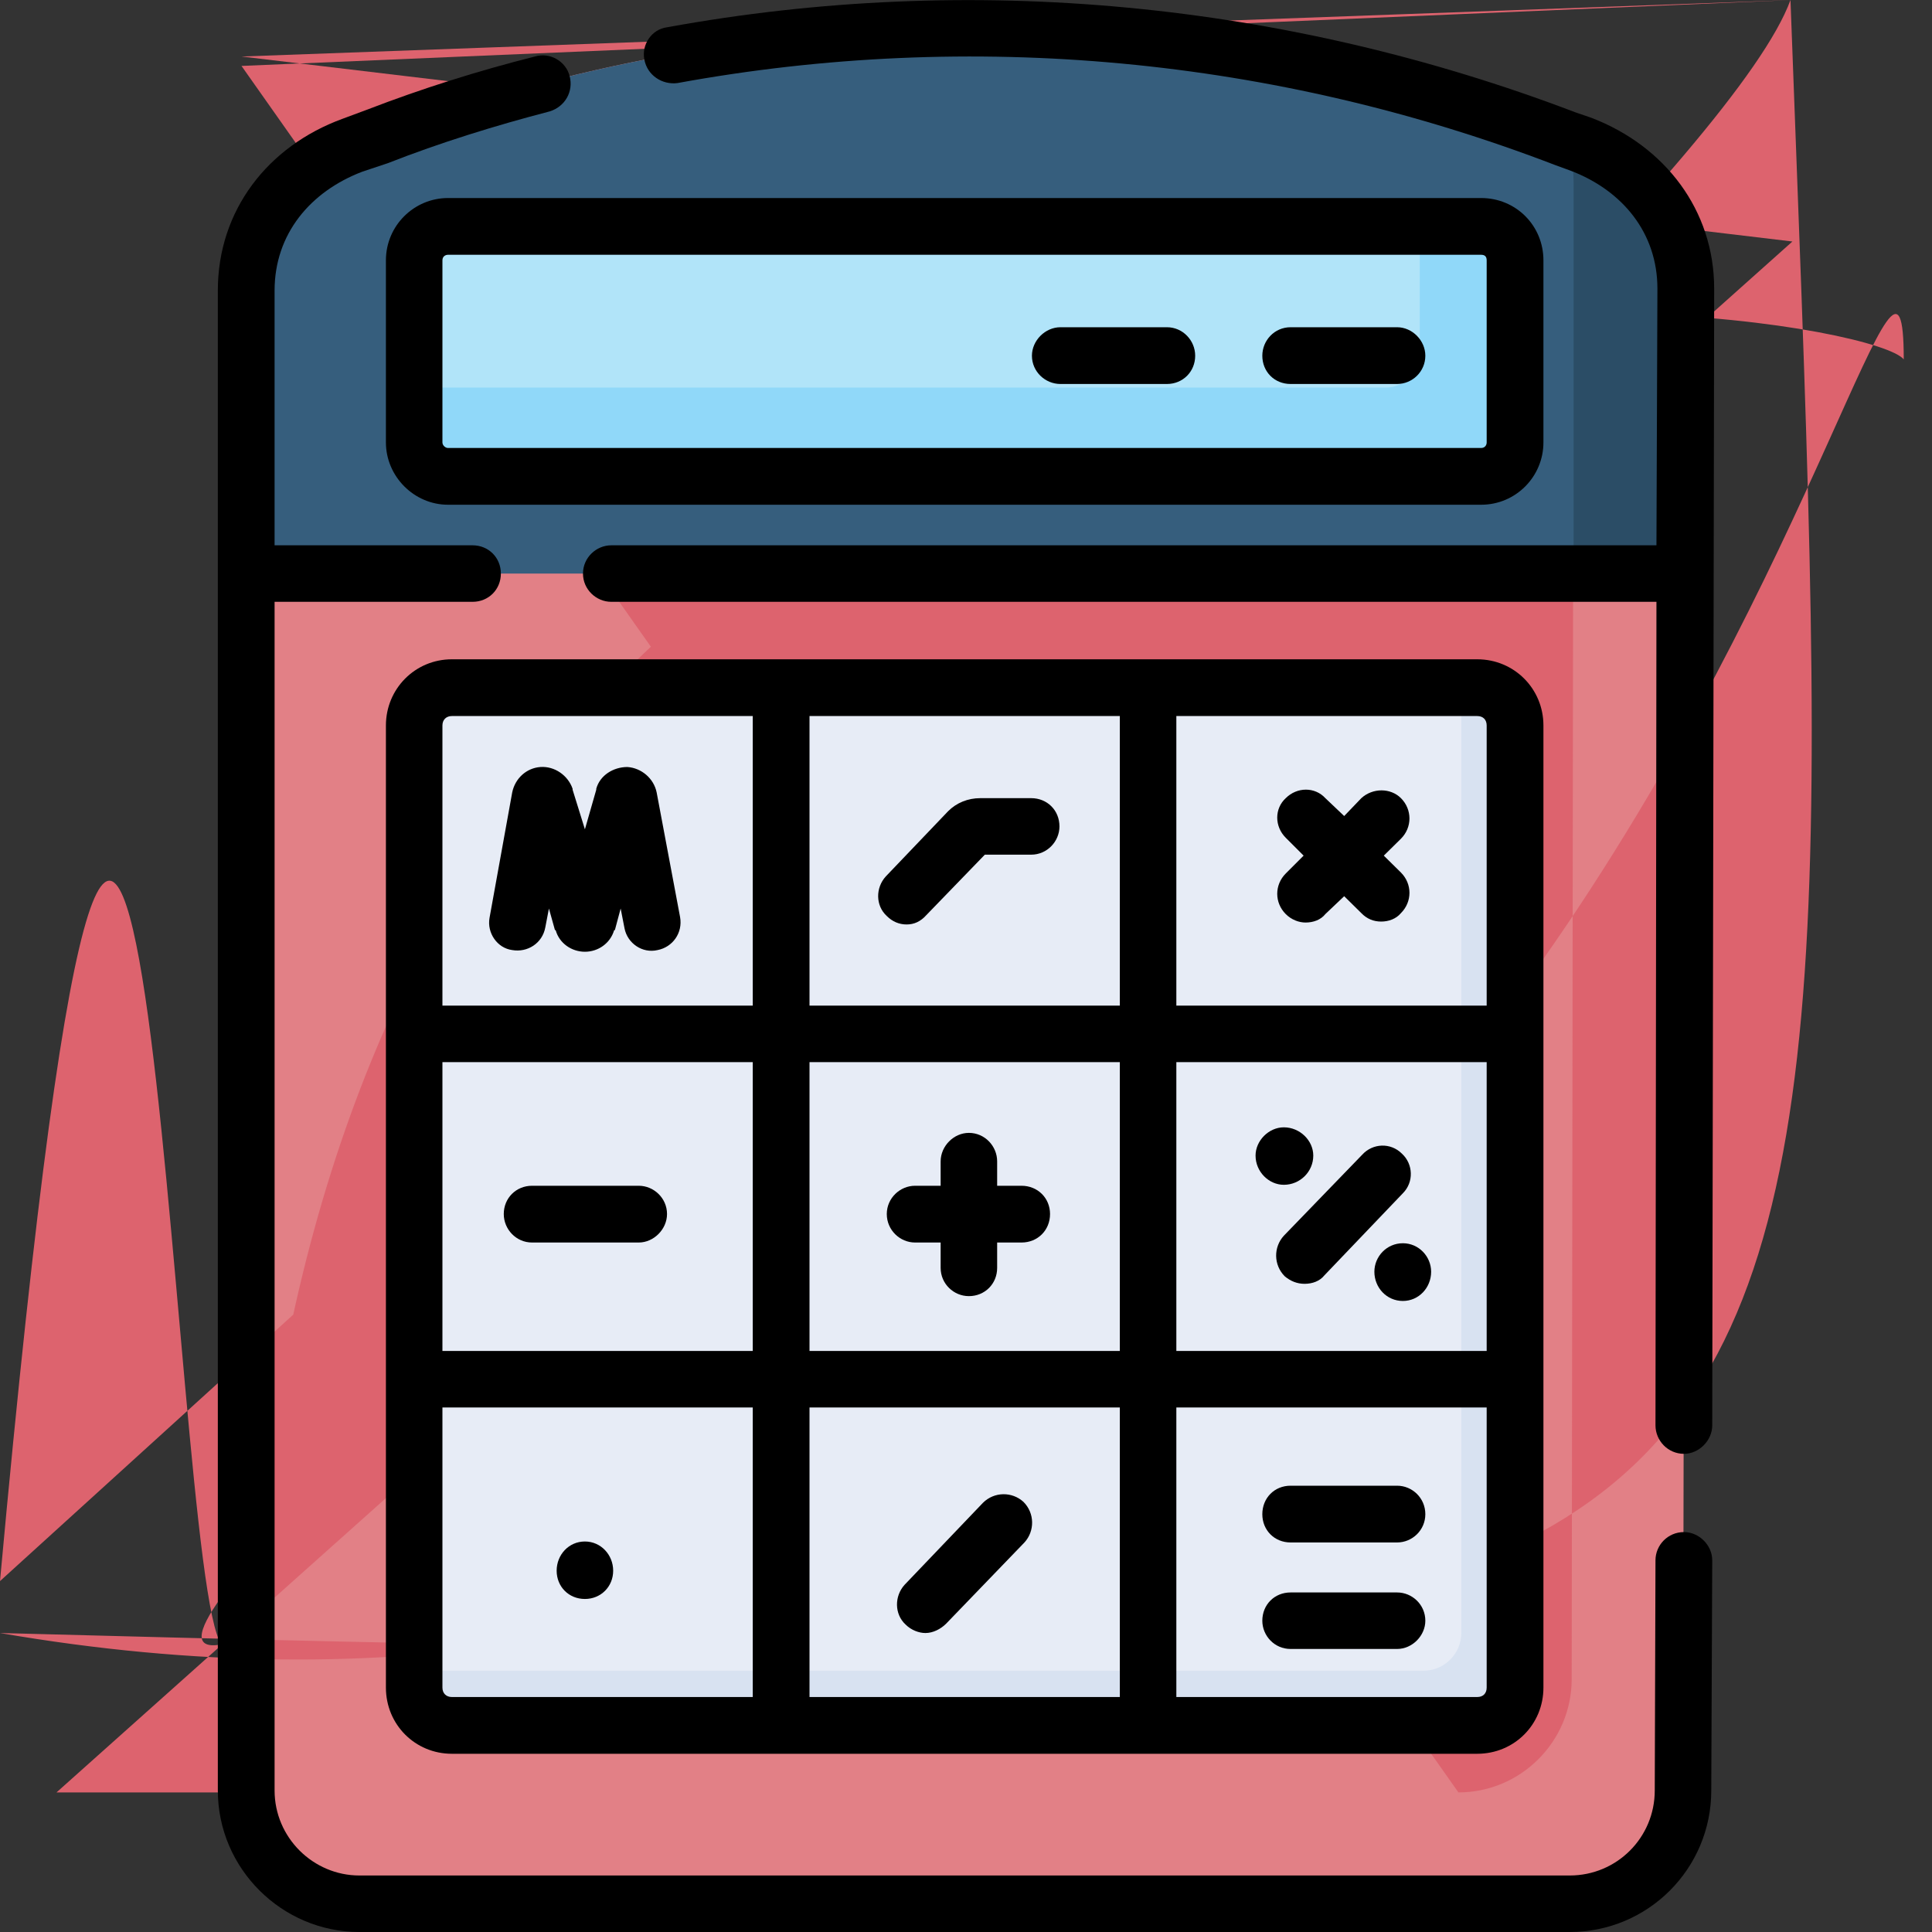 <?xml version="1.0" encoding="UTF-8"?>
<svg xmlns="http://www.w3.org/2000/svg" xmlns:xlink="http://www.w3.org/1999/xlink" width="8pt" height="8pt" viewBox="0 0 8 8" version="1.1">
<rect x="0" y="0" width="8" height="8" fill="#333333" stroke="none"/>
<g id="surface1">
<path style=" stroke:none;fill-rule:nonzero;fill:rgb(88.627%,50.196%,52.549%);fill-opacity:1;" d="M 1.02 7.414 L 1.02 1.203 C 1.02 0.922 1.195 0.699 1.461 0.602 L 1.562 0.562 C 3.148 -0.035 4.898 -0.031 6.48 0.574 L 6.547 0.598 C 6.809 0.699 6.98 0.918 6.98 1.195 L 6.969 7.414 C 6.969 7.672 6.762 7.883 6.5 7.883 L 1.488 7.883 C 1.23 7.883 1.02 7.672 1.02 7.414 Z M 1.02 7.414 "/>
<path style=" stroke:none;fill-rule:nonzero;fill:rgb(86.667%,38.824%,43.137%);fill-opacity:1;" d="M 6.547 0.598 L 6.492 0.578 C 6.508 0.637 6.516 0.699 6.516 0.766 L 6.508 6.953 C 6.508 7.211 6.297 7.422 6.039 7.422 L 1.0.273 7.422 C 1.0.234 7.422 1.0.234 7.422 1.02 7.422 C 1.0.234 7.676 1.234 7.883 1.488 7.883 L 6.5 7.883 C 6.762 7.883 6.969 7.672 6.969 7.414 L 6.98 1.195 C 6.98 0.918 6.809 0.699 6.547 0.598 Z M 6.547 0.598 "/>
<path style=" stroke:none;fill-rule:nonzero;fill:rgb(21.176%,36.863%,49.02%);fill-opacity:1;" d="M 6.547 0.598 L 6.48 0.574 C 4.898 -0.031 3.148 -0.035 1.562 0.562 L 1.461 0.602 C 1.195 0.699 1.02 0.922 1.02 1.203 L 1.02 2.375 L 6.977 2.375 L 6.98 1.195 C 6.98 0.918 6.809 0.699 6.547 0.598 Z M 6.547 0.598 "/>
<path style=" stroke:none;fill-rule:nonzero;fill:rgb(16.863%,30.196%,40%);fill-opacity:1;" d="M 6.547 0.598 L 6.492 0.578 C 6.508 0.637 6.516 0.699 6.516 0.766 L 6.516 2.375 L 6.977 2.375 L 6.98 1.195 C 6.98 0.918 6.809 0.699 6.547 0.598 Z M 6.547 0.598 "/>
<path style=" stroke:none;fill-rule:nonzero;fill:rgb(69.412%,89.412%,97.647%);fill-opacity:1;" d="M 6.133 1.973 L 1.855 1.973 C 1.777 1.973 1.715 1.91 1.715 1.832 L 1.715 1.078 C 1.715 1 1.777 0.938 1.855 0.938 L 6.133 0.938 C 6.211 0.938 6.273 1 6.273 1.078 L 6.273 1.832 C 6.273 1.91 6.211 1.973 6.133 1.973 Z M 6.133 1.973 "/>
<path style=" stroke:none;fill-rule:nonzero;fill:rgb(56.471%,84.706%,97.647%);fill-opacity:1;" d="M 6.133 0.938 L 5.879 0.938 L 5.879 1.465 C 5.879 1.543 5.812 1.605 5.738 1.605 L 1.715 1.605 L 1.715 1.832 C 1.715 1.91 1.777 1.973 1.855 1.973 L 6.133 1.973 C 6.211 1.973 6.273 1.91 6.273 1.832 L 6.273 1.078 C 6.273 1 6.211 0.938 6.133 0.938 Z M 6.133 0.938 "/>
<path style=" stroke:none;fill-rule:nonzero;fill:rgb(90.588%,92.549%,96.471%);fill-opacity:1;" d="M 6.117 7.145 L 1.871 7.145 C 1.785 7.145 1.715 7.074 1.715 6.988 L 1.715 3.004 C 1.715 2.918 1.785 2.848 1.871 2.848 L 6.117 2.848 C 6.207 2.848 6.273 2.918 6.273 3.004 L 6.273 6.988 C 6.273 7.074 6.207 7.145 6.117 7.145 Z M 6.117 7.145 "/>
<path style=" stroke:none;fill-rule:nonzero;fill:rgb(84.706%,88.627%,94.51%);fill-opacity:1;" d="M 6.117 2.848 L 6.051 2.848 L 6.051 6.762 C 6.051 6.848 5.98 6.918 5.895 6.918 L 1.715 6.918 L 1.715 6.988 C 1.715 7.074 1.785 7.145 1.871 7.145 L 6.117 7.145 C 6.207 7.145 6.273 7.074 6.273 6.988 L 6.273 3.004 C 6.273 2.918 6.207 2.848 6.117 2.848 Z M 6.117 2.848 "/>
<path style=" stroke:none;fill-rule:nonzero;fill:rgb(0%,0%,0%);fill-opacity:1;" d="M 6.973 6.344 C 6.906 6.344 6.855 6.398 6.855 6.461 L 6.852 7.414 C 6.852 7.609 6.695 7.766 6.5 7.766 L 1.488 7.766 C 1.297 7.766 1.137 7.609 1.137 7.414 L 1.137 2.492 L 1.957 2.492 C 2.023 2.492 2.074 2.441 2.074 2.375 C 2.074 2.309 2.023 2.258 1.957 2.258 L 1.137 2.258 L 1.137 1.203 C 1.137 0.969 1.285 0.793 1.5 0.711 L 1.605 0.676 C 1.824 0.59 2.051 0.52 2.277 0.461 C 2.34 0.441 2.375 0.379 2.359 0.316 C 2.344 0.254 2.277 0.215 2.215 0.234 C 1.98 0.293 1.746 0.367 1.523 0.453 L 1.418 0.492 C 1.109 0.605 0.902 0.871 0.902 1.203 L 0.902 7.414 C 0.902 7.738 1.168 8 1.488 8 L 6.5 8 C 6.824 8 7.086 7.738 7.086 7.414 L 7.09 6.461 C 7.09 6.398 7.035 6.344 6.973 6.344 Z M 6.973 6.344 "/>
<path style=" stroke:none;fill-rule:nonzero;fill:rgb(0%,0%,0%);fill-opacity:1;" d="M 6.59 0.488 L 6.523 0.465 C 5.324 0.008 4.023 -0.117 2.762 0.113 C 2.699 0.121 2.656 0.184 2.668 0.246 C 2.68 0.312 2.742 0.352 2.805 0.344 C 4.023 0.121 5.281 0.238 6.441 0.684 L 6.504 0.707 C 6.719 0.789 6.863 0.965 6.863 1.195 L 6.859 2.258 L 2.531 2.258 C 2.469 2.258 2.414 2.309 2.414 2.375 C 2.414 2.441 2.469 2.492 2.531 2.492 L 6.859 2.492 L 6.855 5.902 C 6.855 5.965 6.906 6.02 6.973 6.02 C 7.035 6.02 7.09 5.965 7.09 5.902 L 7.098 1.195 C 7.098 0.871 6.895 0.605 6.59 0.488 Z M 6.59 0.488 "/>
<path style=" stroke:none;fill-rule:nonzero;fill:rgb(0%,0%,0%);fill-opacity:1;" d="M 1.598 1.078 L 1.598 1.832 C 1.598 1.973 1.715 2.09 1.855 2.09 L 6.133 2.09 C 6.277 2.09 6.391 1.973 6.391 1.832 L 6.391 1.078 C 6.391 0.934 6.277 0.82 6.133 0.82 L 1.855 0.82 C 1.715 0.82 1.598 0.934 1.598 1.078 Z M 6.156 1.078 L 6.156 1.832 C 6.156 1.844 6.148 1.855 6.133 1.855 L 1.855 1.855 C 1.844 1.855 1.832 1.844 1.832 1.832 L 1.832 1.078 C 1.832 1.062 1.844 1.055 1.855 1.055 L 6.133 1.055 C 6.148 1.055 6.156 1.062 6.156 1.078 Z M 6.156 1.078 "/>
<path style=" stroke:none;fill-rule:nonzero;fill:rgb(0%,0%,0%);fill-opacity:1;" d="M 1.598 3.004 L 1.598 6.988 C 1.598 7.141 1.719 7.262 1.871 7.262 L 6.117 7.262 C 6.27 7.262 6.391 7.141 6.391 6.988 L 6.391 3.004 C 6.391 2.852 6.27 2.73 6.117 2.73 L 1.871 2.73 C 1.719 2.73 1.598 2.852 1.598 3.004 Z M 1.871 2.965 L 3.117 2.965 L 3.117 4.164 L 1.832 4.164 L 1.832 3.004 C 1.832 2.98 1.848 2.965 1.871 2.965 Z M 6.156 5.594 L 4.871 5.594 L 4.871 4.398 L 6.156 4.398 Z M 4.637 5.594 L 3.352 5.594 L 3.352 4.398 L 4.637 4.398 Z M 4.637 5.828 L 4.637 7.027 L 3.352 7.027 L 3.352 5.828 Z M 1.832 4.398 L 3.117 4.398 L 3.117 5.594 L 1.832 5.594 Z M 3.352 4.164 L 3.352 2.965 L 4.637 2.965 L 4.637 4.164 Z M 1.832 6.988 L 1.832 5.828 L 3.117 5.828 L 3.117 7.027 L 1.871 7.027 C 1.848 7.027 1.832 7.012 1.832 6.988 Z M 6.117 7.027 L 4.871 7.027 L 4.871 5.828 L 6.156 5.828 L 6.156 6.988 C 6.156 7.012 6.141 7.027 6.117 7.027 Z M 6.156 3.004 L 6.156 4.164 L 4.871 4.164 L 4.871 2.965 L 6.117 2.965 C 6.141 2.965 6.156 2.98 6.156 3.004 Z M 6.156 3.004 "/>
<path style=" stroke:none;fill-rule:nonzero;fill:rgb(0%,0%,0%);fill-opacity:1;" d="M 3.789 5.145 L 3.895 5.145 L 3.895 5.25 C 3.895 5.316 3.949 5.367 4.012 5.367 C 4.078 5.367 4.129 5.316 4.129 5.25 L 4.129 5.145 L 4.23 5.145 C 4.297 5.145 4.348 5.094 4.348 5.027 C 4.348 4.961 4.297 4.91 4.23 4.91 L 4.129 4.91 L 4.129 4.809 C 4.129 4.746 4.078 4.691 4.012 4.691 C 3.949 4.691 3.895 4.746 3.895 4.809 L 3.895 4.91 L 3.789 4.91 C 3.727 4.91 3.672 4.961 3.672 5.027 C 3.672 5.094 3.727 5.145 3.789 5.145 Z M 3.789 5.145 "/>
<path style=" stroke:none;fill-rule:nonzero;fill:rgb(0%,0%,0%);fill-opacity:1;" d="M 5.324 3.469 L 5.398 3.543 L 5.324 3.617 C 5.277 3.664 5.277 3.738 5.324 3.785 C 5.348 3.809 5.379 3.82 5.406 3.82 C 5.438 3.82 5.469 3.809 5.488 3.785 L 5.566 3.711 L 5.637 3.781 C 5.66 3.805 5.688 3.816 5.719 3.816 C 5.75 3.816 5.781 3.805 5.801 3.781 C 5.848 3.734 5.848 3.66 5.801 3.613 L 5.73 3.543 L 5.801 3.473 C 5.848 3.426 5.848 3.352 5.801 3.305 C 5.758 3.262 5.684 3.262 5.637 3.305 L 5.566 3.379 L 5.488 3.305 C 5.445 3.258 5.371 3.258 5.324 3.305 C 5.277 3.348 5.277 3.422 5.324 3.469 Z M 5.324 3.469 "/>
<path style=" stroke:none;fill-rule:nonzero;fill:rgb(0%,0%,0%);fill-opacity:1;" d="M 2.645 4.91 L 2.203 4.91 C 2.137 4.91 2.086 4.961 2.086 5.027 C 2.086 5.09 2.137 5.145 2.203 5.145 L 2.645 5.145 C 2.707 5.145 2.762 5.09 2.762 5.027 C 2.762 4.961 2.707 4.91 2.645 4.91 Z M 2.645 4.91 "/>
<path style=" stroke:none;fill-rule:nonzero;fill:rgb(0%,0%,0%);fill-opacity:1;" d="M 5.344 1.59 L 5.785 1.59 C 5.848 1.59 5.902 1.539 5.902 1.473 C 5.902 1.41 5.848 1.355 5.785 1.355 L 5.344 1.355 C 5.277 1.355 5.227 1.41 5.227 1.473 C 5.227 1.539 5.277 1.59 5.344 1.59 Z M 5.344 1.59 "/>
<path style=" stroke:none;fill-rule:nonzero;fill:rgb(0%,0%,0%);fill-opacity:1;" d="M 4.391 1.59 L 4.832 1.59 C 4.898 1.59 4.949 1.539 4.949 1.473 C 4.949 1.41 4.898 1.355 4.832 1.355 L 4.391 1.355 C 4.328 1.355 4.273 1.41 4.273 1.473 C 4.273 1.539 4.328 1.59 4.391 1.59 Z M 4.391 1.59 "/>
<path style=" stroke:none;fill-rule:nonzero;fill:rgb(0%,0%,0%);fill-opacity:1;" d="M 5.785 6.152 L 5.344 6.152 C 5.277 6.152 5.227 6.203 5.227 6.27 C 5.227 6.336 5.277 6.387 5.344 6.387 L 5.785 6.387 C 5.848 6.387 5.902 6.336 5.902 6.27 C 5.902 6.203 5.848 6.152 5.785 6.152 Z M 5.785 6.152 "/>
<path style=" stroke:none;fill-rule:nonzero;fill:rgb(0%,0%,0%);fill-opacity:1;" d="M 5.785 6.594 L 5.344 6.594 C 5.277 6.594 5.227 6.645 5.227 6.711 C 5.227 6.773 5.277 6.828 5.344 6.828 L 5.785 6.828 C 5.848 6.828 5.902 6.773 5.902 6.711 C 5.902 6.645 5.848 6.594 5.785 6.594 Z M 5.785 6.594 "/>
<path style=" stroke:none;fill-rule:nonzero;fill:rgb(0%,0%,0%);fill-opacity:1;" d="M 3.75 6.727 C 3.773 6.75 3.805 6.762 3.832 6.762 C 3.863 6.762 3.895 6.746 3.918 6.723 L 4.242 6.387 C 4.285 6.34 4.285 6.266 4.238 6.219 C 4.191 6.176 4.117 6.176 4.07 6.223 L 3.746 6.562 C 3.703 6.609 3.703 6.684 3.75 6.727 Z M 3.75 6.727 "/>
<path style=" stroke:none;fill-rule:nonzero;fill:rgb(0%,0%,0%);fill-opacity:1;" d="M 4.27 3.305 L 4.059 3.305 C 4.008 3.305 3.961 3.324 3.926 3.359 L 3.668 3.629 C 3.625 3.676 3.625 3.75 3.672 3.793 C 3.695 3.816 3.723 3.828 3.754 3.828 C 3.785 3.828 3.812 3.816 3.836 3.789 L 4.078 3.539 L 4.27 3.539 C 4.336 3.539 4.387 3.484 4.387 3.422 C 4.387 3.355 4.336 3.305 4.27 3.305 Z M 4.27 3.305 "/>
<path style=" stroke:none;fill-rule:nonzero;fill:rgb(0%,0%,0%);fill-opacity:1;" d="M 2.422 6.383 C 2.355 6.383 2.305 6.438 2.305 6.504 C 2.305 6.57 2.355 6.621 2.422 6.621 C 2.488 6.621 2.539 6.57 2.539 6.504 C 2.539 6.438 2.488 6.383 2.422 6.383 Z M 2.422 6.383 "/>
<path style=" stroke:none;fill-rule:nonzero;fill:rgb(0%,0%,0%);fill-opacity:1;" d="M 5.32 5.285 C 5.344 5.305 5.371 5.316 5.402 5.316 C 5.434 5.316 5.465 5.305 5.484 5.281 L 5.809 4.941 C 5.855 4.895 5.852 4.82 5.805 4.777 C 5.758 4.73 5.684 4.734 5.641 4.781 L 5.316 5.117 C 5.273 5.164 5.273 5.238 5.32 5.285 Z M 5.32 5.285 "/>
<path style=" stroke:none;fill-rule:nonzero;fill:rgb(0%,0%,0%);fill-opacity:1;" d="M 5.316 4.906 C 5.383 4.906 5.438 4.852 5.438 4.785 C 5.438 4.723 5.383 4.668 5.316 4.668 C 5.254 4.668 5.199 4.723 5.199 4.785 C 5.199 4.852 5.254 4.906 5.316 4.906 Z M 5.316 4.906 "/>
<path style=" stroke:none;fill-rule:nonzero;fill:rgb(0%,0%,0%);fill-opacity:1;" d="M 5.691 5.266 C 5.691 5.332 5.742 5.387 5.809 5.387 C 5.875 5.387 5.926 5.332 5.926 5.266 C 5.926 5.203 5.875 5.148 5.809 5.148 C 5.742 5.148 5.691 5.203 5.691 5.266 Z M 5.691 5.266 "/>
<path style=" stroke:none;fill-rule:nonzero;fill:rgb(0%,0%,0%);fill-opacity:1;" d="M 2.121 3.934 C 2.184 3.945 2.246 3.906 2.258 3.84 L 2.273 3.762 L 2.297 3.848 C 2.297 3.852 2.301 3.852 2.301 3.852 C 2.316 3.906 2.367 3.941 2.422 3.941 C 2.477 3.941 2.527 3.906 2.543 3.852 C 2.547 3.852 2.547 3.848 2.547 3.848 L 2.57 3.762 L 2.586 3.844 C 2.598 3.906 2.66 3.949 2.723 3.934 C 2.785 3.922 2.828 3.863 2.816 3.797 L 2.719 3.281 C 2.707 3.223 2.656 3.18 2.598 3.176 C 2.539 3.176 2.484 3.211 2.469 3.266 C 2.469 3.266 2.469 3.27 2.469 3.27 L 2.422 3.434 L 2.371 3.27 C 2.371 3.27 2.371 3.266 2.371 3.266 C 2.352 3.211 2.297 3.172 2.238 3.176 C 2.18 3.18 2.133 3.223 2.121 3.281 L 2.027 3.801 C 2.016 3.863 2.059 3.926 2.121 3.934 Z M 2.121 3.934 "/>
</g>
</svg>
